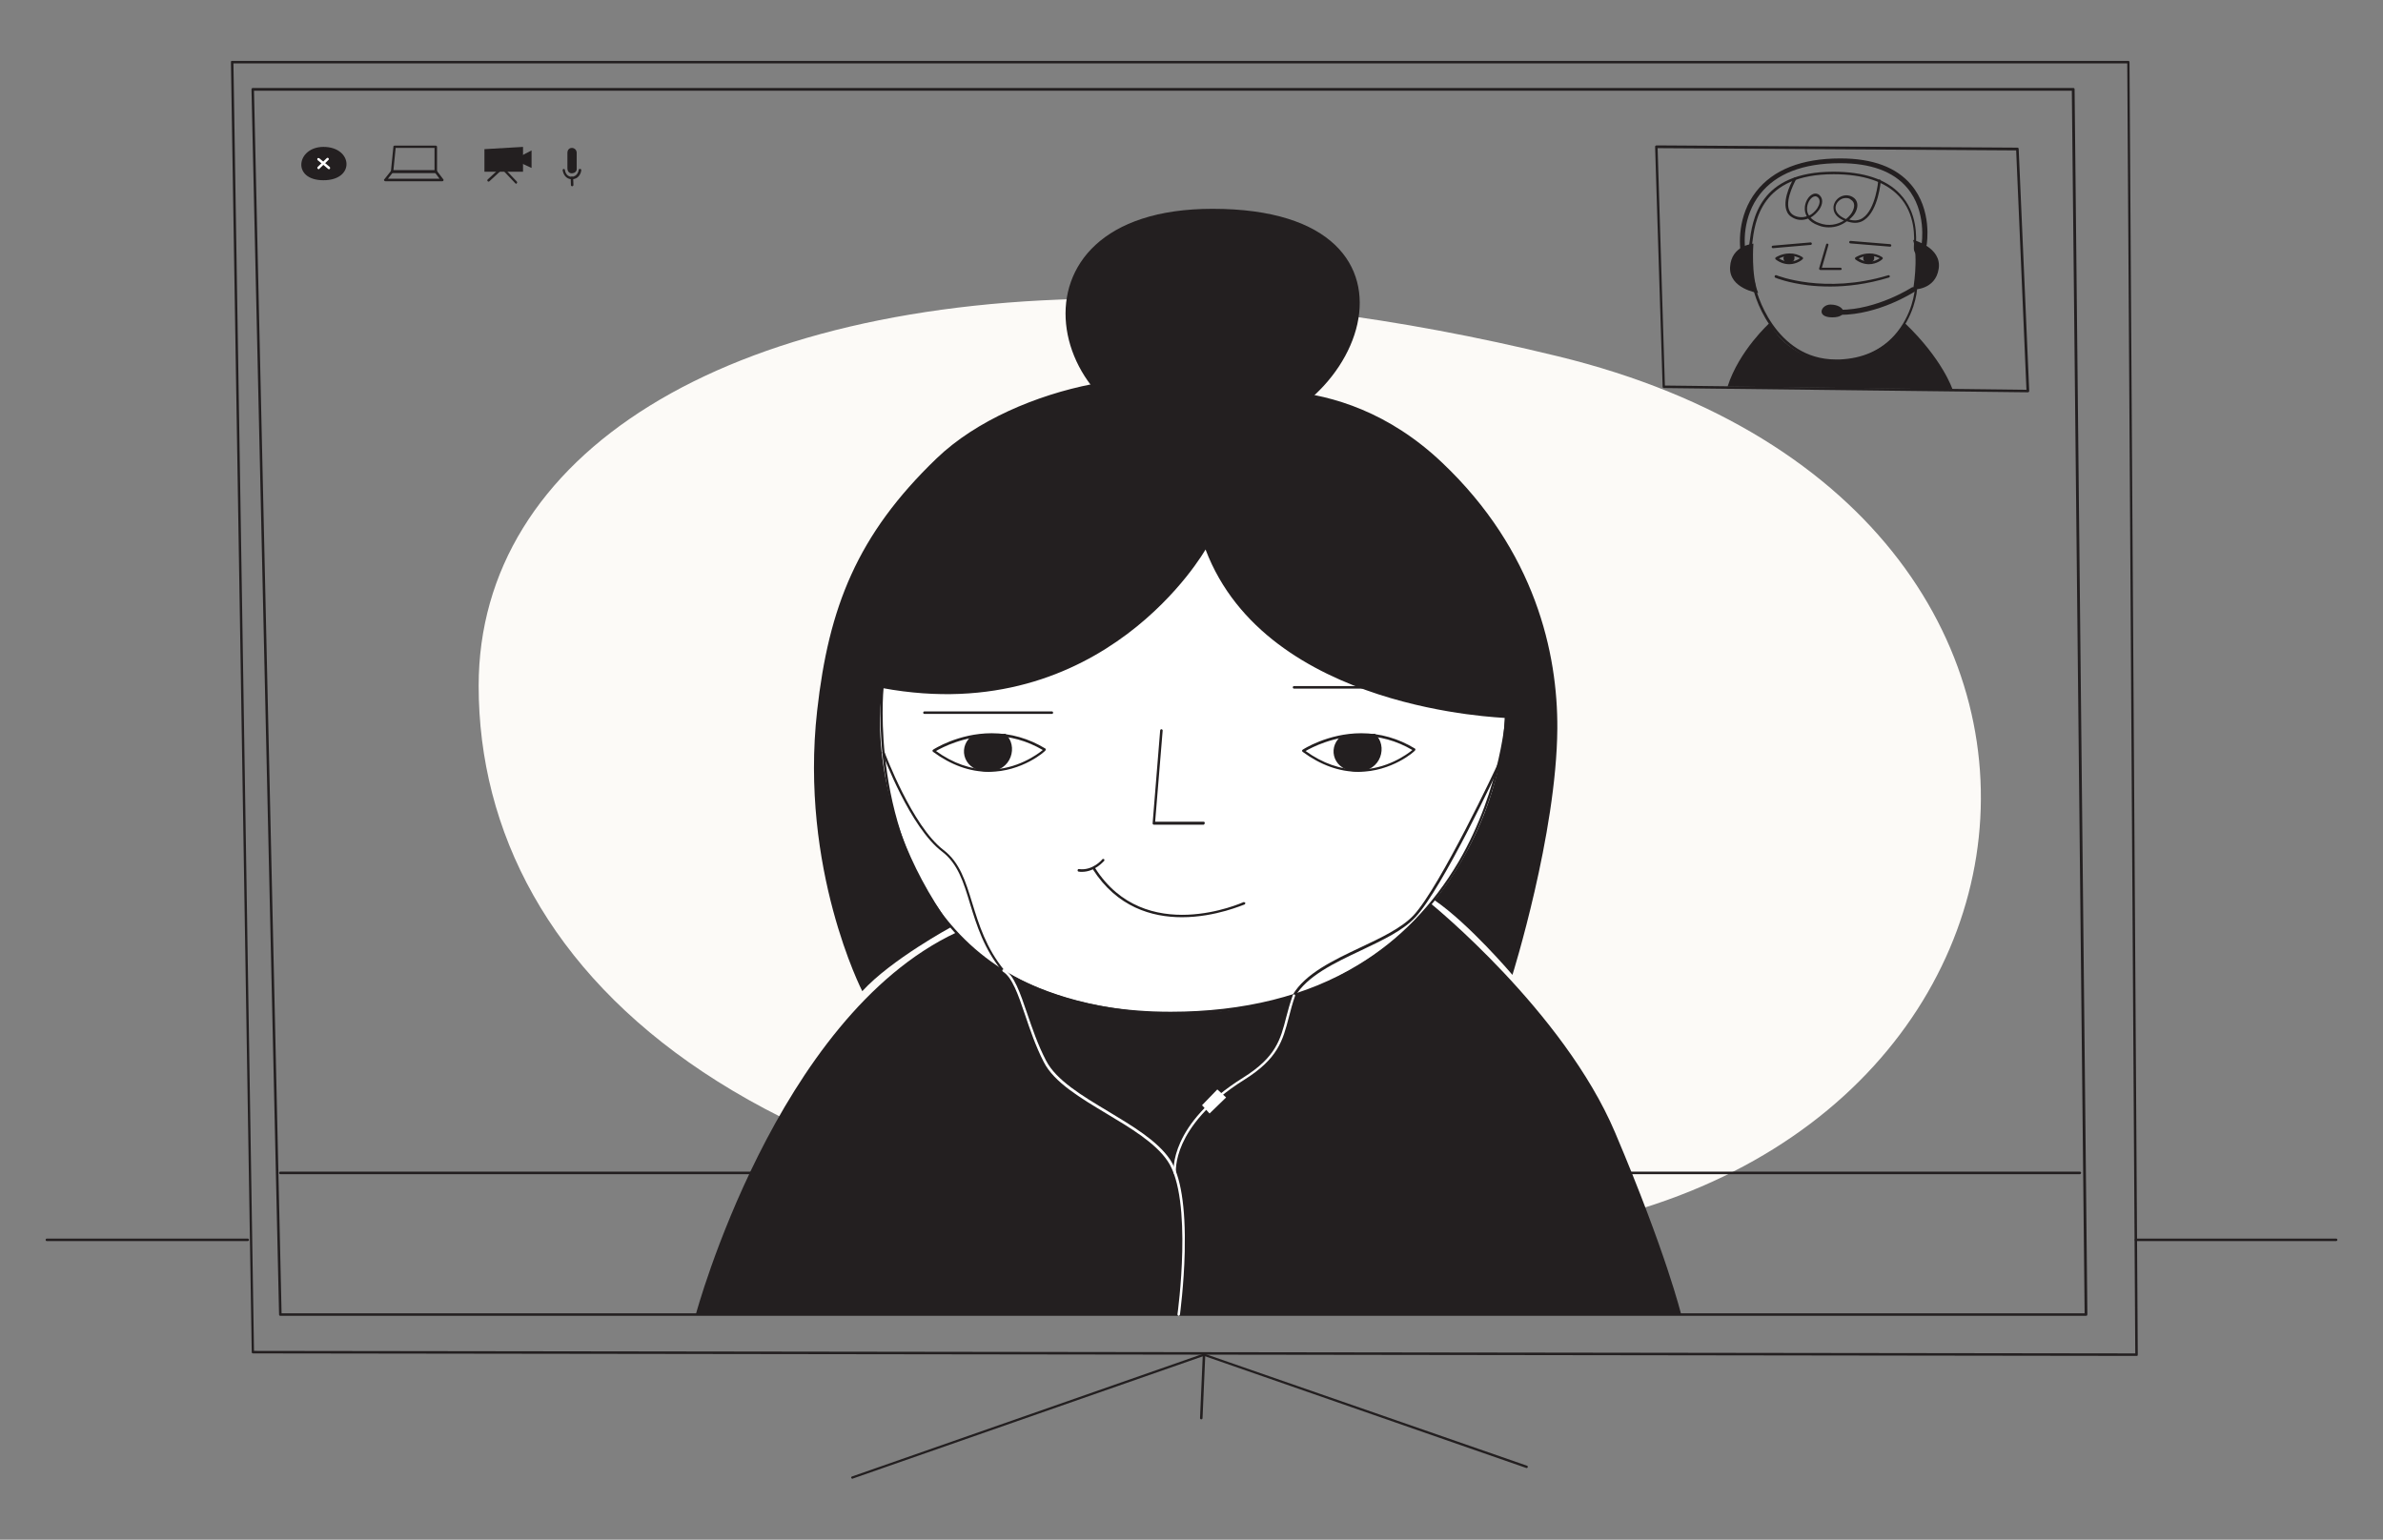 <?xml version="1.0" encoding="utf-8"?>
<!-- Generator: Adobe Illustrator 18.0.0, SVG Export Plug-In . SVG Version: 6.00 Build 0)  -->
<!DOCTYPE svg PUBLIC "-//W3C//DTD SVG 1.1//EN" "http://www.w3.org/Graphics/SVG/1.1/DTD/svg11.dtd">
<svg version="1.1" id="Layer_1" xmlns="http://www.w3.org/2000/svg" xmlns:xlink="http://www.w3.org/1999/xlink" x="0px" y="0px"
	 viewBox="0 0 950.4 614.2" enable-background="new 0 0 950.4 614.2" xml:space="preserve">
<rect x="0" y="0" width="950.4" height="614.2" fill="#808080" stroke="none"/>
<g>
	<g>
		<path fill="#FCFAF7" d="M444.1,119.1c-155.6,0-253.2,62.5-253.2,154.5c0,116.2,113.4,221,376,221c262.6,0,309.4-290.5,54.3-352.5
			C556.5,126.3,496.9,119.1,444.1,119.1"/>
	</g>
	<g>
		<g>
			<ellipse fill="#FFFFFF" cx="470.6" cy="299.4" rx="138.3" ry="121.2"/>
		</g>
	</g>
	<g>
		<g>
			<path fill="#231F20" d="M466.9,404.7c-37.6,0-66.8-11.2-86.6-33.2c-34.5-38.2-28.9-96.6-28.8-97.2c0-0.3,0.3-0.5,0.5-0.4
				c0.3,0,0.5,0.3,0.4,0.5c-0.1,0.6-5.6,58.6,28.6,96.4c19.7,21.8,48.6,32.8,85.9,32.8c29.2,0,54.4-6.3,74.8-18.7
				c16.4-9.9,29.8-23.8,40-41.1c17.3-29.6,18.9-59.6,18.9-59.9c0-0.3,0.3-0.5,0.5-0.5c0.3,0,0.5,0.2,0.5,0.5
				c0,0.3-1.7,30.5-19.1,60.3c-10.2,17.5-23.8,31.5-40.3,41.5C521.6,398.4,496.3,404.7,466.9,404.7z"/>
		</g>
	</g>
	<g>
		<g>
			<path fill="#231F20" d="M419.5,284.8h-50.8c-0.3,0-0.5-0.2-0.5-0.5s0.2-0.5,0.5-0.5h50.8c0.3,0,0.5,0.2,0.5,0.5
				S419.8,284.8,419.5,284.8z"/>
		</g>
	</g>
	<g>
		<g>
			<path fill="#231F20" d="M471.4,365.9c-12,0-25.9-4-35.6-19.2c-0.1-0.2-0.1-0.5,0.2-0.7c0.2-0.1,0.5-0.1,0.7,0.2
				c20,31.5,58.9,13.8,59.2,13.7c0.2-0.1,0.5,0,0.7,0.2s0,0.5-0.2,0.7C496.1,360.8,484.9,365.9,471.4,365.9z"/>
		</g>
	</g>
	<g>
		<g>
			<path fill="#231F20" d="M400.9,292.7c5.4,4.7,2.6,15.1-6.9,15.1c-9.5,0-12.2-9.2-6.8-13.9"/>
		</g>
	</g>
	<g>
		<g>
			<path fill="#231F20" d="M480.8,219.2c0,0-40.5,71.6-128.8,55.3c0,0-9.2,44.3,27.4,95.3c0,0-24,13-35.5,25.6
				c0,0-25.1-48.8-18-111.9c4.6-41.2,15.9-70.1,47.6-100.6s96.6-40.3,111.6-24.9c0,0,47.6-13.8,90.1,26.6
				c37.1,35.2,46.1,76,45.9,106.1c-0.3,42-17.9,98.2-17.9,98.2s-17.3-20.4-31.1-29.8c0,0,26.5-30.4,28-72.7
				C600.1,286.2,505.3,283.8,480.8,219.2z"/>
		</g>
	</g>
	<g>
		<g>
			<path fill="#231F20" d="M404,524.4H277.5c0,0,31.9-118.6,103.9-152.4c0,0,24.3,32.2,90.4,32.2s98.9-43.7,98.9-43.7
				s52.9,42.9,73.4,91.2s26.4,72.7,26.4,72.7H404z"/>
		</g>
	</g>
	<g>
		<g>
			<path fill="#231F20" d="M394.4,307.9c-7.6,0-15.1-2.7-22.3-8c-0.1-0.1-0.2-0.3-0.2-0.4c0-0.2,0.1-0.3,0.2-0.4
				c0.1-0.1,10.1-6.6,23.4-6.6c7.6,0,14.8,2.1,21.4,6.1c0.1,0.1,0.2,0.2,0.2,0.4c0,0.2,0,0.3-0.2,0.4
				C417,299.6,407.7,307.9,394.4,307.9z M373.3,299.6c6.8,4.9,13.9,7.4,21.1,7.4c11.2,0,19.4-6.1,21.5-7.8
				c-6.3-3.7-13.1-5.6-20.3-5.6C384.4,293.6,375.7,298.2,373.3,299.6z"/>
		</g>
	</g>
	<g>
		<g>
			<path fill="#231F20" d="M566.9,274.7h-50.8c-0.3,0-0.5-0.2-0.5-0.5s0.2-0.5,0.5-0.5h50.8c0.3,0,0.5,0.2,0.5,0.5
				S567.2,274.7,566.9,274.7z"/>
		</g>
	</g>
	<g>
		<g>
			<path fill="#231F20" d="M548.3,292.7c5.4,4.7,2.6,15.1-6.9,15.1c-9.5,0-12.2-9.2-6.8-13.9"/>
		</g>
	</g>
	<g>
		<g>
			<path fill="#231F20" d="M541.8,307.9c-7.6,0-15.1-2.7-22.3-8c-0.1-0.1-0.2-0.3-0.2-0.4c0-0.2,0.1-0.3,0.2-0.4
				c0.1-0.1,10.1-6.6,23.4-6.6c7.6,0,14.8,2.1,21.4,6.1c0.1,0.1,0.2,0.2,0.2,0.4c0,0.2,0,0.3-0.2,0.4
				C564.4,299.6,555.1,307.9,541.8,307.9z M520.7,299.6c6.8,4.9,13.9,7.4,21.1,7.4c11.2,0,19.4-6.1,21.5-7.8
				c-6.3-3.7-13.1-5.6-20.3-5.6C531.8,293.6,523.1,298.2,520.7,299.6z"/>
		</g>
	</g>
	<g>
		<g>
			<path fill="#231F20" d="M480,329h-19.8c-0.1,0-0.3-0.1-0.4-0.2s-0.1-0.2-0.1-0.4l3-37c0-0.3,0.3-0.5,0.5-0.5
				c0.3,0,0.5,0.3,0.5,0.5l-3,36.4H480c0.3,0,0.5,0.2,0.5,0.5S480.2,329,480,329z"/>
		</g>
	</g>
	<g>
		<g>
			<path fill="#231F20" d="M431.5,347.8c-0.4,0-0.9,0-1.3-0.1c-0.3,0-0.5-0.3-0.4-0.6c0-0.3,0.3-0.5,0.6-0.4
				c5.4,0.7,9.2-3.8,9.2-3.9c0.2-0.2,0.5-0.2,0.7-0.1c0.2,0.2,0.2,0.5,0.1,0.7C440.1,343.6,436.7,347.8,431.5,347.8z"/>
		</g>
	</g>
	<g>
		<g>
			<path fill="#231F20" d="M483.6,83.3c96.1,0,59.1,91.9-3.6,91.9S395.3,83.3,483.6,83.3z"/>
		</g>
	</g>
	<g>
		<g>
			<path fill="#231F20" d="M832,524.9H111.8c-0.3,0-0.5-0.2-0.5-0.5l-11-488.7c0-0.1,0-0.3,0.1-0.4c0.1-0.1,0.2-0.2,0.4-0.2h726.1
				c0.3,0,0.5,0.2,0.5,0.5l5.1,488.7c0,0.1-0.1,0.3-0.1,0.4S832.1,524.9,832,524.9z M112.3,523.9h719.1l-5.1-487.7h-725L112.3,523.9
				z"/>
		</g>
	</g>
	<g>
		<g>
			<path fill="#231F20" d="M340,589.9c-0.2,0-0.4-0.1-0.5-0.3c-0.1-0.3,0-0.5,0.3-0.6l140.2-49c0.1,0,0.2,0,0.3,0L609,584.7
				c0.3,0.1,0.4,0.4,0.3,0.6c-0.1,0.3-0.4,0.4-0.6,0.3l-128.5-44.7l-140,48.9C340.1,589.9,340.1,589.9,340,589.9z"/>
		</g>
	</g>
	<g>
		<g>
			<path fill="#231F20" d="M479.1,566.2C479.1,566.2,479.1,566.2,479.1,566.2c-0.3,0-0.5-0.2-0.5-0.5l1.1-25.3
				c0-0.3,0.2-0.5,0.5-0.5c0.3,0,0.5,0.2,0.5,0.5l-1.1,25.3C479.6,566,479.4,566.2,479.1,566.2z"/>
		</g>
	</g>
	<g>
		<g>
			<path fill="#231F20" d="M732.1,144.4C732.1,144.4,732.1,144.4,732.1,144.4c-13.4,0-21.6-7.9-26.2-14.6c-5.2-7.5-7-15.2-7-16.5
				c0-1-1.2-1.8-2.4-2.7c-1.4-1-3-2.2-3.3-3.9c-0.4-2.3,1.1-3.4,2.3-4.2c0.6-0.4,1.1-0.8,1.4-1.2c0.4-0.5,0.6-2.2,0.8-4.2
				c1.2-9.3,3.6-28.6,33.5-28.6c12.1,0,21.1,3,26.6,8.9c7.1,7.5,6.5,17.5,6.3,20.8c0,0.4,0,0.7,0,0.8c0,1.3,1.2,2.3,2.5,3.3
				c1.4,1.1,2.8,2.2,2.8,3.8c0,1.5-1.1,2.5-2.3,3.6c-1.3,1.2-2.7,2.5-2.5,4.4c0.2,2.7-1.5,12.5-8.4,20.2c-5.6,6.2-13.2,9.5-22.5,9.9
				C733.1,144.4,732.6,144.4,732.1,144.4z M731.3,69.5c-29.1,0-31.4,18.7-32.5,27.8c-0.3,2.3-0.5,3.9-1,4.6c-0.4,0.6-1.1,1-1.7,1.5
				c-1.2,0.8-2.2,1.5-1.9,3.3c0.2,1.3,1.6,2.3,2.9,3.2c1.4,1,2.9,2,2.9,3.5c0,2.5,7.7,30,32.2,30c0.5,0,1,0,1.5,0
				c9.1-0.4,16.4-3.6,21.8-9.6c7.2-8,8.3-17.8,8.2-19.4c-0.1-2.4,1.5-3.9,2.9-5.2c1.1-1,2-1.9,2-2.9c0-1.1-1.2-2.1-2.4-3
				c-1.4-1.2-2.9-2.4-2.9-4.1c0-0.2,0-0.5,0-0.9c0.2-3.2,0.8-12.9-6-20.1C751.8,72.4,743.1,69.5,731.3,69.5z"/>
		</g>
	</g>
	<g>
		<g>
			<path fill="#231F20" d="M734,107.7h-8c-0.2,0-0.3-0.1-0.4-0.2c-0.1-0.1-0.1-0.3-0.1-0.4l2.8-9.6c0.1-0.3,0.4-0.4,0.6-0.3
				c0.3,0.1,0.4,0.4,0.3,0.6l-2.6,9h7.4c0.3,0,0.5,0.2,0.5,0.5S734.3,107.7,734,107.7z"/>
		</g>
	</g>
	<g>
		<g>
			<path fill="#231F20" d="M707.1,99c-0.3,0-0.5-0.2-0.5-0.5c0-0.3,0.2-0.5,0.5-0.5l15-1.3c0.3,0,0.5,0.2,0.5,0.5
				c0,0.3-0.2,0.5-0.5,0.5L707.1,99C707.1,99,707.1,99,707.1,99z"/>
		</g>
	</g>
	<g>
		<g>
			<path fill="none" stroke="#231F20" stroke-linecap="round" stroke-linejoin="round" stroke-miterlimit="10" d="M738.5,96.6"/>
		</g>
	</g>
	<g>
		<g>
			<path fill="#231F20" d="M753.8,98.4C753.8,98.4,753.8,98.4,753.8,98.4L738,97.1c-0.3,0-0.5-0.3-0.5-0.5c0-0.3,0.3-0.5,0.5-0.5
				l15.8,1.3c0.3,0,0.5,0.3,0.5,0.5C754.3,98.2,754.1,98.4,753.8,98.4z"/>
		</g>
	</g>
	<g>
		<g>
			<path fill="#231F20" d="M730,114.3c-3.4,0-6.5-0.2-9-0.5c-8-1-12.7-2.9-12.9-3c-0.3-0.1-0.4-0.4-0.3-0.7c0.1-0.3,0.4-0.4,0.7-0.3
				c0.2,0.1,19.2,7.7,44.6,0c0.3-0.1,0.5,0.1,0.6,0.3c0.1,0.3-0.1,0.5-0.3,0.6C744.6,113.4,736.5,114.3,730,114.3z"/>
		</g>
	</g>
	<g>
		<g>
			<path fill="#231F20" d="M715.1,101.4c1.2,1.1,0.6,3.5-1.6,3.5c-2.2,0-2.8-2.1-1.6-3.2"/>
		</g>
	</g>
	<g>
		<g>
			<path fill="#231F20" d="M713.6,105.4c-1.8,0-3.7-0.6-5.4-1.9c-0.1-0.1-0.2-0.3-0.2-0.4c0-0.2,0.1-0.3,0.2-0.4
				c0.1-0.1,2.4-1.6,5.6-1.6c1.8,0,3.6,0.5,5.1,1.5c0.1,0.1,0.2,0.2,0.2,0.4c0,0.2,0,0.3-0.2,0.4C719,103.4,716.8,105.4,713.6,105.4
				z M709.5,103.1c1.3,0.8,2.7,1.3,4.1,1.3c1.9,0,3.5-0.8,4.3-1.4c-1.3-0.6-2.6-1-4-1C712,102,710.4,102.7,709.5,103.1z"/>
		</g>
	</g>
	<g>
		<g>
			<path fill="#231F20" d="M746.9,101.4c1.2,1.1,0.6,3.5-1.6,3.5c-2.2,0-2.8-2.1-1.6-3.2"/>
		</g>
	</g>
	<g>
		<g>
			<path fill="#231F20" d="M745.4,105.4c-1.8,0-3.7-0.6-5.4-1.9c-0.1-0.1-0.2-0.3-0.2-0.4c0-0.2,0.1-0.3,0.2-0.4
				c0.1-0.1,2.4-1.6,5.6-1.6c1.8,0,3.6,0.5,5.1,1.5c0.1,0.1,0.2,0.2,0.2,0.4c0,0.2,0,0.3-0.2,0.4
				C750.8,103.4,748.6,105.4,745.4,105.4z M741.3,103.1c1.3,0.8,2.7,1.3,4.1,1.3c1.9,0,3.5-0.8,4.3-1.4c-1.3-0.6-2.6-1-4-1
				C743.7,102,742.1,102.7,741.3,103.1z"/>
		</g>
	</g>
	<g>
		<g>
			<path fill="#231F20" d="M729.4,90.7c-1.3,0-2.8-0.2-4.2-0.8c-2-0.7-3.3-1.7-4.1-2.7c-1.9,0.7-4,0.8-6-0.3
				c-1.4-0.7-2.3-1.8-2.7-3.2c-1.5-4.9,2.8-12.3,3-12.6c0.1-0.2,0.4-0.3,0.7-0.2s0.3,0.4,0.2,0.7c0,0.1-4.2,7.3-2.9,11.8
				c0.4,1.2,1.1,2.1,2.2,2.6c1.7,0.8,3.4,0.8,5,0.3c-0.6-1.1-0.8-2.1-0.8-2.9c-0.1-2.7,1.5-5.2,3.1-5.9c1-0.5,2.1-0.3,2.8,0.4
				c1.4,1.3,1.4,3.5-0.2,5.8c-0.9,1.2-2,2.3-3.4,3.1c0.8,0.9,2,1.7,3.5,2.2c3.7,1.4,7.2,0.6,9.8-1c-3.2-1.4-4-3.3-4.1-4.5
				c-0.3-1.7,0.6-3.6,2.2-4.7c1.7-1.1,3.7-1.2,5.4-0.2c1.9,1.1,2.4,3.3,1.3,5.7c-0.5,1.2-1.5,2.3-2.7,3.3c0,0,0.1,0,0.1,0
				c2,0.6,3.9,0.4,5.4-0.7c5.1-3.5,6.1-14.7,6.1-14.8c0-0.3,0.3-0.5,0.5-0.5c0.3,0,0.5,0.3,0.5,0.5c0,0.5-1,11.8-6.5,15.6
				c-1.8,1.3-3.9,1.5-6.3,0.8c-0.3-0.1-0.5-0.2-0.8-0.2C734.5,89.8,732.1,90.7,729.4,90.7z M736.2,79c-0.8,0-1.6,0.2-2.3,0.7
				c-1.3,0.9-2,2.3-1.8,3.7c0.3,1.6,1.7,3,4.1,4c1.3-1,2.3-2.2,2.8-3.4c0.4-0.9,1.2-3.2-0.9-4.4C737.6,79.1,736.9,79,736.2,79z
				 M724,78.3c-0.2,0-0.5,0.1-0.8,0.2c-1.3,0.6-2.6,2.7-2.5,5c0,0.9,0.3,1.8,0.8,2.5c1.3-0.6,2.4-1.7,3.2-2.8
				c0.9-1.4,1.6-3.3,0.3-4.5C724.6,78.4,724.3,78.3,724,78.3z"/>
		</g>
	</g>
	<g>
		<g>
			<path fill="#231F20" d="M808.8,156.5C808.8,156.5,808.8,156.5,808.8,156.5l-145.2-1.7c-0.3,0-0.5-0.2-0.5-0.5l-3-95.7
				c0-0.1,0-0.3,0.1-0.4c0.1-0.1,0.2-0.1,0.4-0.2l144,0.9c0.3,0,0.5,0.2,0.5,0.5l4.2,96.5c0,0.1,0,0.3-0.1,0.4
				C809.1,156.4,808.9,156.5,808.8,156.5z M664,153.8l144.2,1.7L804.1,60l-143-0.9L664,153.8z"/>
		</g>
	</g>
	<g>
		<g>
			<path fill="#231F20" d="M705.8,128.8c0,0-12.2,11-16.8,25.4l89.7,1.1c0,0-3.9-12-19.1-26.5c0,0-8,15.1-27.6,15.1
				S705.8,128.8,705.8,128.8z"/>
		</g>
	</g>
	<g>
		<g>
			<path fill="#231F20" d="M852.1,540.9C852.1,540.9,852.1,540.9,852.1,540.9l-751.2-1c-0.3,0-0.5-0.2-0.5-0.5L92.1,24.8
				c0-0.1,0-0.3,0.1-0.4c0.1-0.1,0.2-0.1,0.4-0.1h756.2c0.3,0,0.5,0.2,0.5,0.5l3.3,515.6c0,0.1-0.1,0.3-0.1,0.4
				S852.2,540.9,852.1,540.9z M101.3,538.9l750.3,1l-3.2-514.6H93.1L101.3,538.9z"/>
		</g>
	</g>
	<g>
		<g>
			<path fill="#231F20" d="M829.5,468.4H111.8c-0.3,0-0.5-0.2-0.5-0.5s0.2-0.5,0.5-0.5h717.7c0.3,0,0.5,0.2,0.5,0.5
				S829.7,468.4,829.5,468.4z"/>
		</g>
	</g>
	<g>
		<g>
			<path fill="#231F20" d="M516.1,397.6c-0.1,0-0.2,0-0.3-0.1c-0.2-0.1-0.3-0.4-0.2-0.7c5-8.4,16.1-13.7,26.9-18.8
				c8.5-4,16.5-7.8,21.3-12.9c10.7-11.6,33.3-59.7,33.5-60.2c0.1-0.3,0.4-0.4,0.7-0.2c0.2,0.1,0.4,0.4,0.2,0.7
				c-0.9,2-22.8,48.8-33.7,60.5c-4.9,5.3-13,9.1-21.6,13.2c-10.6,5-21.6,10.2-26.4,18.4C516.4,397.5,516.2,397.6,516.1,397.6z"/>
		</g>
	</g>
	<g>
		<g>
			<path fill="#231F20" d="M400.2,387.7c-0.1,0-0.3-0.1-0.4-0.2c-7.4-8.9-10.3-18.5-12.9-26.9c-2.6-8.7-4.9-16.1-11.2-20.9
				c-12.7-9.6-23.3-38.1-23.8-39.3c-0.1-0.3,0-0.5,0.3-0.6c0.3-0.1,0.5,0,0.6,0.3c0.1,0.3,11,29.4,23.4,38.9
				c6.6,5,8.9,12.6,11.6,21.4c2.6,8.4,5.5,17.8,12.7,26.6c0.2,0.2,0.1,0.5-0.1,0.7C400.5,387.7,400.3,387.7,400.2,387.7z"/>
		</g>
	</g>
	<g>
		<g>
			<path fill="#FFFFFF" d="M470.1,524.9C470,524.9,470,524.9,470.1,524.9c-0.3,0-0.5-0.3-0.5-0.6c0.1-0.5,6.3-46.1-3.9-61.1
				c-4.9-7.3-14.8-13.2-24.3-18.9c-10.3-6.2-21-12.5-25.1-20.6c-3.3-6.4-5.5-13-7.5-18.9c-2.7-8-5.1-14.9-8.8-17.2
				c-0.2-0.1-0.3-0.5-0.2-0.7c0.1-0.2,0.4-0.3,0.7-0.2c4,2.4,6.3,9.2,9.2,17.7c2,5.8,4.2,12.4,7.5,18.7c4,7.8,14.5,14.1,24.7,20.2
				c9.6,5.8,19.6,11.7,24.7,19.2c4.3,6.4,6.3,18.8,5.9,36.8c-0.3,13.3-1.9,24.9-1.9,25.1C470.5,524.7,470.3,524.9,470.1,524.9z"/>
		</g>
	</g>
	<g>
		<g>
			<path fill="#FFFFFF" d="M468.6,468.4c-0.2,0-0.5-0.2-0.5-0.4c-0.1-0.8-1.9-19.6,27.7-38.1c13.1-8.2,14.9-15.2,17.2-24.2
				c0.7-2.7,1.5-5.6,2.6-8.7c0.1-0.3,0.4-0.4,0.6-0.3c0.3,0.1,0.4,0.4,0.3,0.6c-1.1,3.1-1.8,5.9-2.5,8.6
				c-2.4,9.2-4.3,16.4-17.7,24.8c-15.2,9.5-21.8,19.1-24.7,25.5c-3.1,6.9-2.6,11.6-2.6,11.7C469.1,468.1,468.9,468.4,468.6,468.4
				C468.6,468.4,468.6,468.4,468.6,468.4z"/>
		</g>
	</g>
	<g>
		<g>
			<polygon fill="#FFFFFF" points="482.4,444.2 479.4,440.9 485.5,434.6 489,437.8 			"/>
		</g>
	</g>
	<g>
		<g>
			<polygon fill="#231F20" points="193.2,59.5 193.2,68.5 208.6,68.5 208.6,58.6 			"/>
		</g>
	</g>
	<g>
		<g>
			<polygon fill="#231F20" points="208,62.1 212,60 212,67 207.5,64.9 			"/>
		</g>
	</g>
	<g>
		<g>
			<path fill="#231F20" d="M205.9,73.3c-0.1,0-0.3-0.1-0.4-0.2l-5.2-5.5l-5.1,4.7c-0.2,0.2-0.5,0.2-0.7,0c-0.2-0.2-0.2-0.5,0-0.7
				l5.4-5c0.2-0.2,0.5-0.2,0.7,0l5.5,5.8c0.2,0.2,0.2,0.5,0,0.7C206.1,73.3,206,73.3,205.9,73.3z"/>
		</g>
	</g>
	<g>
		<g>
			<path fill="#231F20" d="M173.8,69h-17.4c-0.1,0-0.3-0.1-0.4-0.2c-0.1-0.1-0.1-0.2-0.1-0.4l1-9.9c0-0.3,0.2-0.4,0.5-0.4h16.4
				c0.3,0,0.5,0.2,0.5,0.5v9.9C174.3,68.8,174.1,69,173.8,69z M156.9,68h16.4V59h-15.5L156.9,68z"/>
		</g>
	</g>
	<g>
		<g>
			<path fill="#231F20" d="M176.4,72.3C176.4,72.3,176.4,72.3,176.4,72.3h-22.7c-0.2,0-0.4-0.1-0.5-0.3c-0.1-0.2-0.1-0.4,0.1-0.5
				l2.7-3.4c0.1-0.1,0.2-0.2,0.4-0.2h17.4c0.2,0,0.3,0.1,0.4,0.2l2.5,3.3c0.1,0.1,0.2,0.2,0.2,0.4C176.9,72.1,176.7,72.3,176.4,72.3
				z M154.7,71.3h20.6l-1.8-2.4h-16.9L154.7,71.3z"/>
		</g>
	</g>
	<g>
		<g>
			<path fill="#231F20" d="M129,58.6c11.7,0,12.8,13.3,0,13.3S118.3,58.6,129,58.6z"/>
		</g>
	</g>
	<g>
		<g>
			<path fill="#FFFFFF" d="M127.1,67.5c-0.1,0-0.3-0.1-0.4-0.2c-0.2-0.2-0.2-0.5,0-0.7l3.6-3.5c0.2-0.2,0.5-0.2,0.7,0
				c0.2,0.2,0.2,0.5,0,0.7l-3.6,3.5C127.3,67.5,127.2,67.5,127.1,67.5z"/>
		</g>
	</g>
	<g>
		<g>
			<path fill="#FFFFFF" d="M131.2,67.5c-0.1,0-0.2,0-0.3-0.1l-4.2-3.5c-0.2-0.2-0.2-0.5-0.1-0.7c0.2-0.2,0.5-0.2,0.7-0.1l4.2,3.5
				c0.2,0.2,0.2,0.5,0.1,0.7C131.5,67.5,131.4,67.5,131.2,67.5z"/>
		</g>
	</g>
	<g>
		<g>
			<path fill="#231F20" d="M230,61c0-2.5-3.7-2.8-3.7,0c0,2.1,0,5,0,6.1c0,3,3.7,2.3,3.7,0.4S230,61,230,61z"/>
		</g>
	</g>
	<g>
		<g>
			<path fill="#231F20" d="M228.1,71.5c-2.6,0-3.5-2.3-3.7-3.6c0-0.3,0.2-0.5,0.4-0.5c0.3,0,0.5,0.2,0.5,0.4c0,0.1,0.3,2.7,2.7,2.7
				c2.4,0,2.8-2.6,2.8-2.7c0-0.3,0.3-0.5,0.6-0.4c0.3,0,0.5,0.3,0.4,0.6C231.7,69.2,230.7,71.5,228.1,71.5z"/>
		</g>
	</g>
	<g>
		<g>
			<path fill="#231F20" d="M228.2,74.3c-0.3,0-0.5-0.2-0.5-0.5l-0.1-2.8c0-0.3,0.2-0.5,0.5-0.5c0.3,0,0.5,0.2,0.5,0.5l0.1,2.8
				C228.7,74.1,228.4,74.3,228.2,74.3C228.2,74.3,228.2,74.3,228.2,74.3z"/>
		</g>
	</g>
	<g>
		<g>
			<path fill="#231F20" d="M699.3,97.2c0,0-1,12.5,1.9,19.7c0,0-11.7-1.7-11.2-10.4S699.3,97.2,699.3,97.2z"/>
		</g>
	</g>
	<g>
		<g>
			<path fill="#231F20" d="M763,115.5c0,0,2.2-12.3,0-19.8c0,0,11.5,2.9,10.2,11.5S763,115.5,763,115.5z"/>
		</g>
	</g>
	<g>
		<g>
			<path fill="#231F20" d="M695.6,103.4c-0.4,0-0.9-0.3-1-0.8c-1.2-4.9-1.6-16.7,5.8-26.2c6.8-8.7,18.1-13.2,33.6-13.2
				c12.8,0,22.3,3.5,28.2,10.5c8.5,10,6.3,23.4,6.2,24c-0.1,0.5-0.6,0.9-1.2,0.8c-0.5-0.1-0.9-0.6-0.8-1.2c0-0.1,2.1-13.1-5.8-22.4
				c-5.5-6.5-14.5-9.8-26.7-9.8c-14.9,0-25.6,4.2-32,12.4c-6.9,8.9-6.6,19.9-5.4,24.5c0.1,0.5-0.2,1.1-0.7,1.2
				C695.7,103.4,695.7,103.4,695.6,103.4z"/>
		</g>
	</g>
	<g>
		<g>
			<path fill="#231F20" d="M733.8,125.6c-0.6,0-1-0.4-1-1s0.4-1,1-1c14.7,0,28.5-8.8,28.6-8.9c0.5-0.3,1.1-0.2,1.4,0.3
				c0.3,0.5,0.2,1.1-0.3,1.4C763,116.7,749.2,125.6,733.8,125.6z"/>
		</g>
	</g>
	<g>
		<g>
			<path fill="#231F20" d="M730,121.5c5.9,0,7.5,5.1,0.8,5.1S726.3,121.5,730,121.5z"/>
		</g>
	</g>
	<g>
		<g>
			<path fill="#231F20" d="M98.8,495.1H18.7c-0.3,0-0.5-0.2-0.5-0.5s0.2-0.5,0.5-0.5h80.1c0.3,0,0.5,0.2,0.5,0.5
				S99.1,495.1,98.8,495.1z"/>
		</g>
	</g>
	<g>
		<g>
			<path fill="#231F20" d="M931.7,495.1h-79.8c-0.3,0-0.5-0.2-0.5-0.5s0.2-0.5,0.5-0.5h79.8c0.3,0,0.5,0.2,0.5,0.5
				S931.9,495.1,931.7,495.1z"/>
		</g>
	</g>
</g>
</svg>
